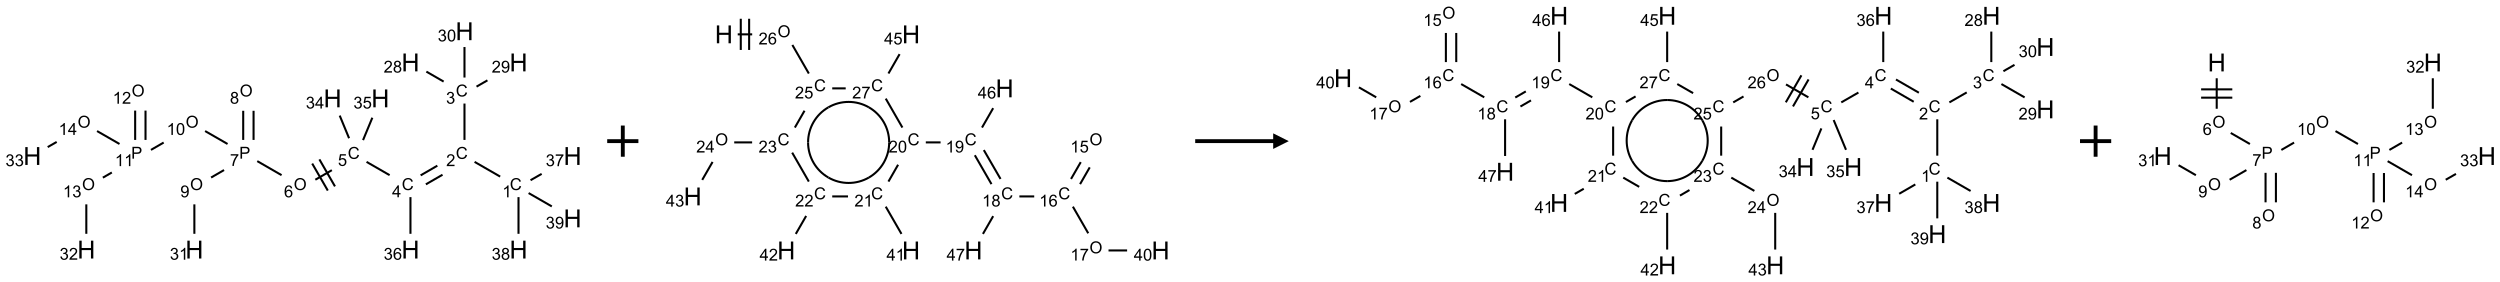 <?xml version="1.0" encoding="UTF-8"?>
<svg xmlns="http://www.w3.org/2000/svg" xmlns:xlink="http://www.w3.org/1999/xlink" width="1603" height="181" viewBox="0 0 1603 181">
<defs>
<g>
<g id="glyph-0-0">
<path d="M 1.332 0 L 1.332 -6.668 L 6.668 -6.668 L 6.668 0 Z M 1.5 -0.168 L 6.5 -0.168 L 6.5 -6.5 L 1.5 -6.5 Z M 1.5 -0.168 "/>
</g>
<g id="glyph-0-1">
<path d="M 6.27 -2.676 L 7.281 -2.422 C 7.07 -1.594 6.688 -0.961 6.137 -0.523 C 5.586 -0.086 4.914 0.129 4.121 0.129 C 3.297 0.129 2.629 -0.039 2.113 -0.371 C 1.598 -0.707 1.203 -1.191 0.934 -1.828 C 0.664 -2.465 0.531 -3.145 0.531 -3.875 C 0.531 -4.672 0.684 -5.363 0.988 -5.957 C 1.293 -6.547 1.723 -6.996 2.285 -7.305 C 2.844 -7.613 3.461 -7.766 4.137 -7.766 C 4.898 -7.766 5.543 -7.57 6.062 -7.184 C 6.582 -6.793 6.945 -6.246 7.152 -5.543 L 6.156 -5.309 C 5.98 -5.863 5.723 -6.266 5.387 -6.52 C 5.051 -6.773 4.625 -6.902 4.113 -6.902 C 3.527 -6.902 3.039 -6.762 2.645 -6.48 C 2.25 -6.199 1.973 -5.82 1.812 -5.348 C 1.652 -4.871 1.574 -4.383 1.574 -3.879 C 1.574 -3.23 1.668 -2.664 1.855 -2.18 C 2.047 -1.695 2.34 -1.332 2.738 -1.094 C 3.137 -0.855 3.57 -0.734 4.035 -0.734 C 4.602 -0.734 5.082 -0.898 5.473 -1.223 C 5.867 -1.551 6.133 -2.035 6.27 -2.676 Z M 6.27 -2.676 "/>
</g>
<g id="glyph-0-2">
<path d="M 3.973 0 L 3.035 0 L 3.035 -5.973 C 2.809 -5.758 2.516 -5.543 2.148 -5.328 C 1.781 -5.113 1.453 -4.953 1.16 -4.844 L 1.16 -5.75 C 1.684 -5.996 2.145 -6.297 2.535 -6.645 C 2.93 -6.996 3.207 -7.336 3.371 -7.668 L 3.973 -7.668 Z M 3.973 0 "/>
</g>
<g id="glyph-0-3">
<path d="M 5.371 -0.902 L 5.371 0 L 0.324 0 C 0.316 -0.227 0.352 -0.441 0.434 -0.652 C 0.562 -0.996 0.766 -1.332 1.051 -1.668 C 1.332 -2 1.742 -2.387 2.277 -2.824 C 3.105 -3.504 3.668 -4.043 3.957 -4.441 C 4.25 -4.84 4.395 -5.215 4.395 -5.566 C 4.395 -5.938 4.262 -6.254 3.996 -6.508 C 3.73 -6.762 3.387 -6.891 2.957 -6.891 C 2.508 -6.891 2.145 -6.754 1.875 -6.484 C 1.605 -6.215 1.469 -5.84 1.465 -5.359 L 0.5 -5.457 C 0.566 -6.176 0.812 -6.727 1.246 -7.102 C 1.676 -7.477 2.254 -7.668 2.98 -7.668 C 3.711 -7.668 4.293 -7.465 4.719 -7.059 C 5.145 -6.652 5.359 -6.148 5.359 -5.547 C 5.359 -5.242 5.297 -4.941 5.172 -4.645 C 5.047 -4.352 4.84 -4.039 4.551 -3.715 C 4.262 -3.387 3.777 -2.938 3.105 -2.371 C 2.543 -1.898 2.18 -1.578 2.02 -1.41 C 1.859 -1.242 1.73 -1.07 1.625 -0.902 Z M 5.371 -0.902 "/>
</g>
<g id="glyph-0-4">
<path d="M 0.449 -2.016 L 1.387 -2.141 C 1.492 -1.609 1.676 -1.227 1.934 -0.992 C 2.191 -0.758 2.508 -0.641 2.879 -0.641 C 3.32 -0.641 3.695 -0.793 3.996 -1.098 C 4.301 -1.402 4.453 -1.781 4.453 -2.234 C 4.453 -2.664 4.312 -3.02 4.031 -3.301 C 3.75 -3.578 3.391 -3.719 2.957 -3.719 C 2.781 -3.719 2.562 -3.684 2.297 -3.613 L 2.402 -4.438 C 2.465 -4.43 2.516 -4.426 2.551 -4.426 C 2.949 -4.426 3.312 -4.531 3.629 -4.738 C 3.949 -4.949 4.109 -5.27 4.109 -5.703 C 4.109 -6.047 3.992 -6.332 3.762 -6.559 C 3.527 -6.785 3.227 -6.895 2.859 -6.895 C 2.496 -6.895 2.191 -6.781 1.949 -6.551 C 1.707 -6.324 1.547 -5.98 1.48 -5.52 L 0.543 -5.688 C 0.656 -6.316 0.918 -6.805 1.324 -7.148 C 1.73 -7.492 2.234 -7.668 2.84 -7.668 C 3.254 -7.668 3.641 -7.578 3.988 -7.398 C 4.34 -7.219 4.609 -6.977 4.793 -6.668 C 4.98 -6.359 5.074 -6.031 5.074 -5.684 C 5.074 -5.352 4.984 -5.051 4.809 -4.781 C 4.629 -4.512 4.367 -4.297 4.02 -4.137 C 4.473 -4.031 4.824 -3.816 5.074 -3.488 C 5.324 -3.16 5.449 -2.75 5.449 -2.254 C 5.449 -1.59 5.203 -1.023 4.719 -0.559 C 4.234 -0.098 3.617 0.137 2.875 0.137 C 2.203 0.137 1.648 -0.062 1.207 -0.465 C 0.762 -0.863 0.512 -1.379 0.449 -2.016 Z M 0.449 -2.016 "/>
</g>
<g id="glyph-0-5">
<path d="M 1.887 -4.141 C 1.496 -4.281 1.207 -4.484 1.02 -4.75 C 0.832 -5.016 0.738 -5.328 0.738 -5.699 C 0.738 -6.254 0.938 -6.719 1.34 -7.098 C 1.738 -7.477 2.27 -7.668 2.934 -7.668 C 3.598 -7.668 4.137 -7.473 4.543 -7.086 C 4.949 -6.699 5.152 -6.227 5.152 -5.672 C 5.152 -5.316 5.059 -5.008 4.871 -4.746 C 4.688 -4.484 4.406 -4.281 4.027 -4.141 C 4.496 -3.988 4.852 -3.742 5.098 -3.402 C 5.34 -3.062 5.465 -2.656 5.465 -2.184 C 5.465 -1.531 5.234 -0.98 4.77 -0.535 C 4.309 -0.09 3.703 0.129 2.949 0.129 C 2.195 0.129 1.586 -0.094 1.125 -0.539 C 0.664 -0.984 0.434 -1.543 0.434 -2.207 C 0.434 -2.703 0.559 -3.121 0.809 -3.457 C 1.062 -3.793 1.422 -4.02 1.887 -4.141 Z M 1.699 -5.73 C 1.699 -5.367 1.812 -5.074 2.047 -4.844 C 2.281 -4.613 2.582 -4.5 2.953 -4.5 C 3.312 -4.5 3.609 -4.613 3.84 -4.84 C 4.07 -5.066 4.188 -5.348 4.188 -5.676 C 4.188 -6.02 4.07 -6.309 3.832 -6.543 C 3.594 -6.777 3.297 -6.895 2.941 -6.895 C 2.586 -6.895 2.289 -6.781 2.051 -6.551 C 1.816 -6.324 1.699 -6.047 1.699 -5.73 Z M 1.395 -2.203 C 1.395 -1.938 1.461 -1.676 1.586 -1.426 C 1.711 -1.176 1.902 -0.984 2.152 -0.848 C 2.402 -0.711 2.672 -0.641 2.957 -0.641 C 3.406 -0.641 3.777 -0.785 4.066 -1.074 C 4.359 -1.363 4.504 -1.727 4.504 -2.172 C 4.504 -2.625 4.355 -2.996 4.055 -3.293 C 3.754 -3.586 3.379 -3.734 2.926 -3.734 C 2.484 -3.734 2.121 -3.59 1.832 -3.297 C 1.543 -3.004 1.395 -2.641 1.395 -2.203 Z M 1.395 -2.203 "/>
</g>
<g id="glyph-0-6">
<path d="M 0.582 -1.766 L 1.484 -1.848 C 1.562 -1.426 1.707 -1.117 1.922 -0.926 C 2.137 -0.734 2.414 -0.641 2.75 -0.641 C 3.039 -0.641 3.289 -0.707 3.508 -0.84 C 3.727 -0.973 3.902 -1.148 4.043 -1.367 C 4.18 -1.586 4.297 -1.887 4.391 -2.262 C 4.484 -2.637 4.531 -3.016 4.531 -3.406 C 4.531 -3.449 4.531 -3.512 4.527 -3.594 C 4.34 -3.297 4.082 -3.055 3.758 -2.867 C 3.434 -2.68 3.082 -2.59 2.703 -2.59 C 2.07 -2.59 1.535 -2.816 1.098 -3.277 C 0.66 -3.734 0.441 -4.34 0.441 -5.09 C 0.441 -5.863 0.672 -6.484 1.129 -6.957 C 1.586 -7.43 2.156 -7.668 2.844 -7.668 C 3.34 -7.668 3.793 -7.531 4.207 -7.266 C 4.617 -7 4.93 -6.617 5.145 -6.121 C 5.355 -5.629 5.465 -4.91 5.465 -3.973 C 5.465 -2.996 5.359 -2.223 5.145 -1.645 C 4.934 -1.066 4.617 -0.625 4.199 -0.324 C 3.781 -0.02 3.293 0.129 2.73 0.129 C 2.133 0.129 1.645 -0.035 1.266 -0.367 C 0.887 -0.699 0.66 -1.164 0.582 -1.766 Z M 4.422 -5.137 C 4.422 -5.676 4.277 -6.102 3.992 -6.418 C 3.707 -6.734 3.359 -6.891 2.957 -6.891 C 2.543 -6.891 2.18 -6.719 1.871 -6.379 C 1.562 -6.039 1.406 -5.598 1.406 -5.059 C 1.406 -4.57 1.555 -4.176 1.848 -3.871 C 2.141 -3.566 2.5 -3.418 2.934 -3.418 C 3.367 -3.418 3.723 -3.57 4.004 -3.871 C 4.281 -4.176 4.422 -4.598 4.422 -5.137 Z M 4.422 -5.137 "/>
</g>
<g id="glyph-0-7">
<path d="M 0.441 -3.766 C 0.441 -4.668 0.535 -5.395 0.723 -5.945 C 0.906 -6.496 1.184 -6.922 1.551 -7.219 C 1.918 -7.516 2.375 -7.668 2.934 -7.668 C 3.344 -7.668 3.703 -7.586 4.012 -7.418 C 4.32 -7.254 4.574 -7.016 4.777 -6.707 C 4.977 -6.395 5.137 -6.016 5.25 -5.57 C 5.363 -5.125 5.422 -4.523 5.422 -3.766 C 5.422 -2.871 5.328 -2.148 5.145 -1.598 C 4.961 -1.047 4.688 -0.621 4.32 -0.32 C 3.953 -0.02 3.492 0.129 2.934 0.129 C 2.195 0.129 1.617 -0.133 1.199 -0.66 C 0.695 -1.297 0.441 -2.332 0.441 -3.766 Z M 1.406 -3.766 C 1.406 -2.512 1.555 -1.68 1.848 -1.262 C 2.141 -0.848 2.5 -0.641 2.934 -0.641 C 3.363 -0.641 3.727 -0.848 4.02 -1.266 C 4.312 -1.684 4.457 -2.516 4.457 -3.766 C 4.457 -5.023 4.312 -5.859 4.02 -6.27 C 3.727 -6.684 3.359 -6.891 2.922 -6.891 C 2.492 -6.891 2.148 -6.707 1.891 -6.344 C 1.566 -5.879 1.406 -5.02 1.406 -3.766 Z M 1.406 -3.766 "/>
</g>
<g id="glyph-0-8">
<path d="M 3.449 0 L 3.449 -1.828 L 0.137 -1.828 L 0.137 -2.688 L 3.621 -7.637 L 4.387 -7.637 L 4.387 -2.688 L 5.418 -2.688 L 5.418 -1.828 L 4.387 -1.828 L 4.387 0 Z M 3.449 -2.688 L 3.449 -6.129 L 1.059 -2.688 Z M 3.449 -2.688 "/>
</g>
<g id="glyph-0-9">
<path d="M 0.441 -2 L 1.426 -2.082 C 1.5 -1.605 1.668 -1.242 1.934 -1.004 C 2.199 -0.762 2.52 -0.641 2.895 -0.641 C 3.348 -0.641 3.73 -0.812 4.043 -1.152 C 4.355 -1.492 4.512 -1.941 4.512 -2.504 C 4.512 -3.039 4.359 -3.461 4.059 -3.77 C 3.758 -4.078 3.367 -4.234 2.879 -4.234 C 2.578 -4.234 2.305 -4.164 2.062 -4.027 C 1.82 -3.891 1.629 -3.715 1.488 -3.496 L 0.609 -3.609 L 1.348 -7.531 L 5.145 -7.531 L 5.145 -6.637 L 2.098 -6.637 L 1.688 -4.582 C 2.145 -4.902 2.625 -5.062 3.129 -5.062 C 3.797 -5.062 4.359 -4.832 4.816 -4.371 C 5.277 -3.91 5.504 -3.312 5.504 -2.59 C 5.504 -1.898 5.305 -1.301 4.902 -0.797 C 4.41 -0.18 3.742 0.129 2.895 0.129 C 2.199 0.129 1.633 -0.062 1.195 -0.453 C 0.758 -0.844 0.504 -1.359 0.441 -2 Z M 0.441 -2 "/>
</g>
<g id="glyph-0-10">
<path d="M 0.516 -3.719 C 0.516 -4.984 0.855 -5.977 1.535 -6.695 C 2.215 -7.414 3.094 -7.77 4.172 -7.77 C 4.875 -7.77 5.512 -7.602 6.078 -7.266 C 6.645 -6.93 7.074 -6.461 7.371 -5.855 C 7.668 -5.254 7.816 -4.57 7.816 -3.809 C 7.816 -3.035 7.66 -2.34 7.348 -1.73 C 7.035 -1.117 6.594 -0.656 6.02 -0.34 C 5.449 -0.027 4.828 0.129 4.168 0.129 C 3.449 0.129 2.805 -0.043 2.238 -0.391 C 1.672 -0.738 1.246 -1.211 0.953 -1.812 C 0.66 -2.414 0.516 -3.047 0.516 -3.719 Z M 1.559 -3.703 C 1.559 -2.781 1.805 -2.059 2.301 -1.527 C 2.793 -1 3.414 -0.734 4.16 -0.734 C 4.922 -0.734 5.547 -1 6.039 -1.535 C 6.531 -2.07 6.777 -2.828 6.777 -3.812 C 6.777 -4.434 6.672 -4.977 6.461 -5.441 C 6.25 -5.902 5.945 -6.262 5.539 -6.52 C 5.133 -6.773 4.68 -6.902 4.176 -6.902 C 3.461 -6.902 2.848 -6.656 2.332 -6.164 C 1.816 -5.672 1.559 -4.852 1.559 -3.703 Z M 1.559 -3.703 "/>
</g>
<g id="glyph-0-11">
<path d="M 5.309 -5.766 L 4.375 -5.691 C 4.293 -6.059 4.172 -6.328 4.02 -6.496 C 3.766 -6.762 3.453 -6.895 3.082 -6.895 C 2.785 -6.895 2.523 -6.812 2.297 -6.645 C 2 -6.43 1.77 -6.117 1.598 -5.703 C 1.43 -5.289 1.34 -4.703 1.332 -3.938 C 1.559 -4.281 1.836 -4.535 2.16 -4.703 C 2.488 -4.871 2.828 -4.953 3.188 -4.953 C 3.812 -4.953 4.344 -4.723 4.785 -4.262 C 5.223 -3.801 5.441 -3.207 5.441 -2.48 C 5.441 -2 5.34 -1.555 5.133 -1.145 C 4.926 -0.73 4.641 -0.418 4.281 -0.199 C 3.922 0.02 3.512 0.129 3.051 0.129 C 2.27 0.129 1.633 -0.156 1.141 -0.73 C 0.648 -1.305 0.402 -2.254 0.402 -3.574 C 0.402 -5.051 0.672 -6.121 1.219 -6.793 C 1.695 -7.375 2.336 -7.668 3.141 -7.668 C 3.742 -7.668 4.234 -7.5 4.617 -7.16 C 5 -6.824 5.23 -6.359 5.309 -5.766 Z M 1.48 -2.473 C 1.48 -2.152 1.547 -1.844 1.684 -1.547 C 1.82 -1.25 2.016 -1.027 2.262 -0.871 C 2.508 -0.719 2.766 -0.641 3.035 -0.641 C 3.434 -0.641 3.773 -0.801 4.059 -1.121 C 4.344 -1.441 4.484 -1.875 4.484 -2.422 C 4.484 -2.949 4.344 -3.367 4.062 -3.668 C 3.781 -3.973 3.426 -4.125 3 -4.125 C 2.578 -4.125 2.219 -3.973 1.922 -3.668 C 1.625 -3.363 1.48 -2.969 1.48 -2.473 Z M 1.48 -2.473 "/>
</g>
<g id="glyph-0-12">
<path d="M 0.824 0 L 0.824 -7.637 L 3.703 -7.637 C 4.211 -7.637 4.598 -7.609 4.863 -7.562 C 5.238 -7.5 5.555 -7.383 5.809 -7.207 C 6.062 -7.031 6.266 -6.785 6.418 -6.469 C 6.574 -6.152 6.652 -5.805 6.652 -5.426 C 6.652 -4.777 6.445 -4.227 6.031 -3.777 C 5.617 -3.328 4.871 -3.105 3.793 -3.105 L 1.832 -3.105 L 1.832 0 Z M 1.832 -4.004 L 3.809 -4.004 C 4.461 -4.004 4.922 -4.125 5.199 -4.371 C 5.473 -4.613 5.609 -4.953 5.609 -5.395 C 5.609 -5.715 5.527 -5.988 5.367 -6.215 C 5.207 -6.441 4.992 -6.594 4.73 -6.668 C 4.559 -6.711 4.246 -6.734 3.785 -6.734 L 1.832 -6.734 Z M 1.832 -4.004 "/>
</g>
<g id="glyph-0-13">
<path d="M 0.504 -6.637 L 0.504 -7.535 L 5.449 -7.535 L 5.449 -6.809 C 4.961 -6.289 4.48 -5.602 4.004 -4.746 C 3.527 -3.887 3.156 -3.004 2.895 -2.098 C 2.707 -1.461 2.59 -0.762 2.535 0 L 1.574 0 C 1.582 -0.602 1.703 -1.328 1.926 -2.176 C 2.152 -3.027 2.477 -3.848 2.898 -4.637 C 3.32 -5.426 3.77 -6.094 4.246 -6.637 Z M 0.504 -6.637 "/>
</g>
<g id="glyph-1-0">
<path d="M 2 0 L 2 -10 L 10 -10 L 10 0 Z M 2.25 -0.25 L 9.75 -0.25 L 9.75 -9.75 L 2.25 -9.75 Z M 2.25 -0.25 "/>
</g>
<g id="glyph-1-1">
<path d="M 1.281 0 L 1.281 -11.453 L 2.797 -11.453 L 2.797 -6.75 L 8.75 -6.75 L 8.75 -11.453 L 10.266 -11.453 L 10.266 0 L 8.75 0 L 8.75 -5.398 L 2.797 -5.398 L 2.797 0 Z M 1.281 0 "/>
</g>
</g>
</defs>
<path fill="none" stroke-width="0.033" stroke-linecap="butt" stroke-linejoin="miter" stroke="rgb(0%, 0%, 0%)" stroke-opacity="1" stroke-miterlimit="10" d="M 7.5 2.33 L 7.09 2.094 " transform="matrix(40, 0, 0, 40, 20.705, 20.035)"/>
<path fill="none" stroke-width="0.033" stroke-linecap="butt" stroke-linejoin="miter" stroke="rgb(0%, 0%, 0%)" stroke-opacity="1" stroke-miterlimit="10" d="M 6.928 1.742 L 6.928 1.159 " transform="matrix(40, 0, 0, 40, 20.705, 20.035)"/>
<path fill="none" stroke-width="0.033" stroke-linecap="butt" stroke-linejoin="miter" stroke="rgb(0%, 0%, 0%)" stroke-opacity="1" stroke-miterlimit="10" d="M 6.594 0.807 L 6.317 0.647 " transform="matrix(40, 0, 0, 40, 20.705, 20.035)"/>
<path fill="none" stroke-width="0.033" stroke-linecap="butt" stroke-linejoin="miter" stroke="rgb(0%, 0%, 0%)" stroke-opacity="1" stroke-miterlimit="10" d="M 7.121 0.888 L 7.296 0.787 " transform="matrix(40, 0, 0, 40, 20.705, 20.035)"/>
<path fill="none" stroke-width="0.033" stroke-linecap="butt" stroke-linejoin="miter" stroke="rgb(0%, 0%, 0%)" stroke-opacity="1" stroke-miterlimit="10" d="M 6.928 0.742 L 6.928 0.253 " transform="matrix(40, 0, 0, 40, 20.705, 20.035)"/>
<path fill="none" stroke-width="0.033" stroke-linecap="butt" stroke-linejoin="miter" stroke="rgb(0%, 0%, 0%)" stroke-opacity="1" stroke-miterlimit="10" d="M 6.493 2.155 L 6.225 2.31 " transform="matrix(40, 0, 0, 40, 20.705, 20.035)"/>
<path fill="none" stroke-width="0.033" stroke-linecap="butt" stroke-linejoin="miter" stroke="rgb(0%, 0%, 0%)" stroke-opacity="1" stroke-miterlimit="10" d="M 6.576 2.3 L 6.309 2.454 " transform="matrix(40, 0, 0, 40, 20.705, 20.035)"/>
<path fill="none" stroke-width="0.033" stroke-linecap="butt" stroke-linejoin="miter" stroke="rgb(0%, 0%, 0%)" stroke-opacity="1" stroke-miterlimit="10" d="M 5.728 2.307 L 5.358 2.094 " transform="matrix(40, 0, 0, 40, 20.705, 20.035)"/>
<path fill="none" stroke-width="0.033" stroke-linecap="butt" stroke-linejoin="miter" stroke="rgb(0%, 0%, 0%)" stroke-opacity="1" stroke-miterlimit="10" d="M 4.802 2.227 L 4.537 2.38 " transform="matrix(40, 0, 0, 40, 20.705, 20.035)"/>
<path fill="none" stroke-width="0.033" stroke-linecap="butt" stroke-linejoin="miter" stroke="rgb(0%, 0%, 0%)" stroke-opacity="1" stroke-miterlimit="10" d="M 4.487 2.121 L 4.737 2.554 " transform="matrix(40, 0, 0, 40, 20.705, 20.035)"/>
<path fill="none" stroke-width="0.033" stroke-linecap="butt" stroke-linejoin="miter" stroke="rgb(0%, 0%, 0%)" stroke-opacity="1" stroke-miterlimit="10" d="M 4.602 2.054 L 4.852 2.487 " transform="matrix(40, 0, 0, 40, 20.705, 20.035)"/>
<path fill="none" stroke-width="0.033" stroke-linecap="butt" stroke-linejoin="miter" stroke="rgb(0%, 0%, 0%)" stroke-opacity="1" stroke-miterlimit="10" d="M 3.996 2.307 L 3.606 2.082 " transform="matrix(40, 0, 0, 40, 20.705, 20.035)"/>
<path fill="none" stroke-width="0.033" stroke-linecap="butt" stroke-linejoin="miter" stroke="rgb(0%, 0%, 0%)" stroke-opacity="1" stroke-miterlimit="10" d="M 3.547 1.742 L 3.547 1.275 " transform="matrix(40, 0, 0, 40, 20.705, 20.035)"/>
<path fill="none" stroke-width="0.033" stroke-linecap="butt" stroke-linejoin="miter" stroke="rgb(0%, 0%, 0%)" stroke-opacity="1" stroke-miterlimit="10" d="M 3.381 1.742 L 3.381 1.275 " transform="matrix(40, 0, 0, 40, 20.705, 20.035)"/>
<path fill="none" stroke-width="0.033" stroke-linecap="butt" stroke-linejoin="miter" stroke="rgb(0%, 0%, 0%)" stroke-opacity="1" stroke-miterlimit="10" d="M 3.074 2.225 L 2.866 2.345 " transform="matrix(40, 0, 0, 40, 20.705, 20.035)"/>
<path fill="none" stroke-width="0.033" stroke-linecap="butt" stroke-linejoin="miter" stroke="rgb(0%, 0%, 0%)" stroke-opacity="1" stroke-miterlimit="10" d="M 2.598 2.775 L 2.598 3.247 " transform="matrix(40, 0, 0, 40, 20.705, 20.035)"/>
<path fill="none" stroke-width="0.033" stroke-linecap="butt" stroke-linejoin="miter" stroke="rgb(0%, 0%, 0%)" stroke-opacity="1" stroke-miterlimit="10" d="M 3.13 1.807 L 2.77 1.6 " transform="matrix(40, 0, 0, 40, 20.705, 20.035)"/>
<path fill="none" stroke-width="0.033" stroke-linecap="butt" stroke-linejoin="miter" stroke="rgb(0%, 0%, 0%)" stroke-opacity="1" stroke-miterlimit="10" d="M 2.106 1.784 L 1.902 1.902 " transform="matrix(40, 0, 0, 40, 20.705, 20.035)"/>
<path fill="none" stroke-width="0.033" stroke-linecap="butt" stroke-linejoin="miter" stroke="rgb(0%, 0%, 0%)" stroke-opacity="1" stroke-miterlimit="10" d="M 1.815 1.742 L 1.815 1.272 " transform="matrix(40, 0, 0, 40, 20.705, 20.035)"/>
<path fill="none" stroke-width="0.033" stroke-linecap="butt" stroke-linejoin="miter" stroke="rgb(0%, 0%, 0%)" stroke-opacity="1" stroke-miterlimit="10" d="M 1.649 1.742 L 1.649 1.272 " transform="matrix(40, 0, 0, 40, 20.705, 20.035)"/>
<path fill="none" stroke-width="0.033" stroke-linecap="butt" stroke-linejoin="miter" stroke="rgb(0%, 0%, 0%)" stroke-opacity="1" stroke-miterlimit="10" d="M 1.275 2.264 L 1.131 2.347 " transform="matrix(40, 0, 0, 40, 20.705, 20.035)"/>
<path fill="none" stroke-width="0.033" stroke-linecap="butt" stroke-linejoin="miter" stroke="rgb(0%, 0%, 0%)" stroke-opacity="1" stroke-miterlimit="10" d="M 0.866 2.775 L 0.866 3.247 " transform="matrix(40, 0, 0, 40, 20.705, 20.035)"/>
<path fill="none" stroke-width="0.033" stroke-linecap="butt" stroke-linejoin="miter" stroke="rgb(0%, 0%, 0%)" stroke-opacity="1" stroke-miterlimit="10" d="M 1.398 1.807 L 1.038 1.6 " transform="matrix(40, 0, 0, 40, 20.705, 20.035)"/>
<path fill="none" stroke-width="0.033" stroke-linecap="butt" stroke-linejoin="miter" stroke="rgb(0%, 0%, 0%)" stroke-opacity="1" stroke-miterlimit="10" d="M 0.391 1.774 L 0.247 1.857 " transform="matrix(40, 0, 0, 40, 20.705, 20.035)"/>
<path fill="none" stroke-width="0.033" stroke-linecap="butt" stroke-linejoin="miter" stroke="rgb(0%, 0%, 0%)" stroke-opacity="1" stroke-miterlimit="10" d="M 5.078 1.715 L 4.928 1.352 " transform="matrix(40, 0, 0, 40, 20.705, 20.035)"/>
<path fill="none" stroke-width="0.033" stroke-linecap="butt" stroke-linejoin="miter" stroke="rgb(0%, 0%, 0%)" stroke-opacity="1" stroke-miterlimit="10" d="M 5.302 1.745 L 5.451 1.386 " transform="matrix(40, 0, 0, 40, 20.705, 20.035)"/>
<path fill="none" stroke-width="0.033" stroke-linecap="butt" stroke-linejoin="miter" stroke="rgb(0%, 0%, 0%)" stroke-opacity="1" stroke-miterlimit="10" d="M 6.062 2.659 L 6.062 3.247 " transform="matrix(40, 0, 0, 40, 20.705, 20.035)"/>
<path fill="none" stroke-width="0.033" stroke-linecap="butt" stroke-linejoin="miter" stroke="rgb(0%, 0%, 0%)" stroke-opacity="1" stroke-miterlimit="10" d="M 7.987 2.388 L 8.165 2.286 " transform="matrix(40, 0, 0, 40, 20.705, 20.035)"/>
<path fill="none" stroke-width="0.033" stroke-linecap="butt" stroke-linejoin="miter" stroke="rgb(0%, 0%, 0%)" stroke-opacity="1" stroke-miterlimit="10" d="M 7.794 2.659 L 7.794 3.247 " transform="matrix(40, 0, 0, 40, 20.705, 20.035)"/>
<path fill="none" stroke-width="0.033" stroke-linecap="butt" stroke-linejoin="miter" stroke="rgb(0%, 0%, 0%)" stroke-opacity="1" stroke-miterlimit="10" d="M 7.956 2.594 L 8.328 2.808 " transform="matrix(40, 0, 0, 40, 20.705, 20.035)"/>
<g fill="rgb(0%, 0%, 0%)" fill-opacity="1">
<use xlink:href="#glyph-0-1" x="326.883" y="121.879"/>
</g>
<g fill="rgb(0%, 0%, 0%)" fill-opacity="1">
<use xlink:href="#glyph-0-2" x="322.102" y="126.516"/>
</g>
<g fill="rgb(0%, 0%, 0%)" fill-opacity="1">
<use xlink:href="#glyph-0-1" x="292.242" y="101.879"/>
</g>
<g fill="rgb(0%, 0%, 0%)" fill-opacity="1">
<use xlink:href="#glyph-0-3" x="286.07" y="106.516"/>
</g>
<g fill="rgb(0%, 0%, 0%)" fill-opacity="1">
<use xlink:href="#glyph-0-1" x="292.242" y="61.879"/>
</g>
<g fill="rgb(0%, 0%, 0%)" fill-opacity="1">
<use xlink:href="#glyph-0-4" x="285.988" y="66.516"/>
</g>
<g fill="rgb(0%, 0%, 0%)" fill-opacity="1">
<use xlink:href="#glyph-1-1" x="257.418" y="45.762"/>
</g>
<g fill="rgb(0%, 0%, 0%)" fill-opacity="1">
<use xlink:href="#glyph-0-3" x="245.973" y="46.555"/>
<use xlink:href="#glyph-0-5" x="251.905" y="46.555"/>
</g>
<g fill="rgb(0%, 0%, 0%)" fill-opacity="1">
<use xlink:href="#glyph-1-1" x="326.703" y="45.762"/>
</g>
<g fill="rgb(0%, 0%, 0%)" fill-opacity="1">
<use xlink:href="#glyph-0-3" x="315.254" y="46.555"/>
<use xlink:href="#glyph-0-6" x="321.186" y="46.555"/>
</g>
<g fill="rgb(0%, 0%, 0%)" fill-opacity="1">
<use xlink:href="#glyph-1-1" x="292.062" y="25.762"/>
</g>
<g fill="rgb(0%, 0%, 0%)" fill-opacity="1">
<use xlink:href="#glyph-0-4" x="280.652" y="26.555"/>
<use xlink:href="#glyph-0-7" x="286.585" y="26.555"/>
</g>
<g fill="rgb(0%, 0%, 0%)" fill-opacity="1">
<use xlink:href="#glyph-0-1" x="257.598" y="121.879"/>
</g>
<g fill="rgb(0%, 0%, 0%)" fill-opacity="1">
<use xlink:href="#glyph-0-8" x="251.379" y="126.484"/>
</g>
<g fill="rgb(0%, 0%, 0%)" fill-opacity="1">
<use xlink:href="#glyph-0-1" x="222.957" y="101.879"/>
</g>
<g fill="rgb(0%, 0%, 0%)" fill-opacity="1">
<use xlink:href="#glyph-0-9" x="216.648" y="106.383"/>
</g>
<g fill="rgb(0%, 0%, 0%)" fill-opacity="1">
<use xlink:href="#glyph-0-10" x="188.332" y="121.883"/>
</g>
<g fill="rgb(0%, 0%, 0%)" fill-opacity="1">
<use xlink:href="#glyph-0-11" x="182.07" y="126.516"/>
</g>
<g fill="rgb(0%, 0%, 0%)" fill-opacity="1">
<use xlink:href="#glyph-0-12" x="153.383" y="101.746"/>
</g>
<g fill="rgb(0%, 0%, 0%)" fill-opacity="1">
<use xlink:href="#glyph-0-13" x="147.422" y="106.387"/>
</g>
<g fill="rgb(0%, 0%, 0%)" fill-opacity="1">
<use xlink:href="#glyph-0-10" x="153.691" y="61.883"/>
</g>
<g fill="rgb(0%, 0%, 0%)" fill-opacity="1">
<use xlink:href="#glyph-0-5" x="147.41" y="66.516"/>
</g>
<g fill="rgb(0%, 0%, 0%)" fill-opacity="1">
<use xlink:href="#glyph-0-10" x="121.875" y="121.883"/>
</g>
<g fill="rgb(0%, 0%, 0%)" fill-opacity="1">
<use xlink:href="#glyph-0-6" x="115.59" y="126.516"/>
</g>
<g fill="rgb(0%, 0%, 0%)" fill-opacity="1">
<use xlink:href="#glyph-1-1" x="118.855" y="165.762"/>
</g>
<g fill="rgb(0%, 0%, 0%)" fill-opacity="1">
<use xlink:href="#glyph-0-4" x="108.895" y="166.555"/>
<use xlink:href="#glyph-0-2" x="114.827" y="166.555"/>
</g>
<g fill="rgb(0%, 0%, 0%)" fill-opacity="1">
<use xlink:href="#glyph-0-10" x="119.051" y="81.883"/>
</g>
<g fill="rgb(0%, 0%, 0%)" fill-opacity="1">
<use xlink:href="#glyph-0-2" x="106.875" y="86.516"/>
<use xlink:href="#glyph-0-7" x="112.807" y="86.516"/>
</g>
<g fill="rgb(0%, 0%, 0%)" fill-opacity="1">
<use xlink:href="#glyph-0-12" x="84.102" y="101.746"/>
</g>
<g fill="rgb(0%, 0%, 0%)" fill-opacity="1">
<use xlink:href="#glyph-0-2" x="73.684" y="106.516"/>
<use xlink:href="#glyph-0-2" x="79.616" y="106.516"/>
</g>
<g fill="rgb(0%, 0%, 0%)" fill-opacity="1">
<use xlink:href="#glyph-0-10" x="84.41" y="61.883"/>
</g>
<g fill="rgb(0%, 0%, 0%)" fill-opacity="1">
<use xlink:href="#glyph-0-2" x="72.289" y="66.516"/>
<use xlink:href="#glyph-0-3" x="78.221" y="66.516"/>
</g>
<g fill="rgb(0%, 0%, 0%)" fill-opacity="1">
<use xlink:href="#glyph-0-10" x="52.594" y="121.883"/>
</g>
<g fill="rgb(0%, 0%, 0%)" fill-opacity="1">
<use xlink:href="#glyph-0-2" x="40.391" y="126.516"/>
<use xlink:href="#glyph-0-4" x="46.323" y="126.516"/>
</g>
<g fill="rgb(0%, 0%, 0%)" fill-opacity="1">
<use xlink:href="#glyph-1-1" x="49.574" y="165.762"/>
</g>
<g fill="rgb(0%, 0%, 0%)" fill-opacity="1">
<use xlink:href="#glyph-0-4" x="38.219" y="166.555"/>
<use xlink:href="#glyph-0-3" x="44.151" y="166.555"/>
</g>
<g fill="rgb(0%, 0%, 0%)" fill-opacity="1">
<use xlink:href="#glyph-0-10" x="49.77" y="81.883"/>
</g>
<g fill="rgb(0%, 0%, 0%)" fill-opacity="1">
<use xlink:href="#glyph-0-2" x="37.602" y="86.516"/>
<use xlink:href="#glyph-0-8" x="43.534" y="86.516"/>
</g>
<g fill="rgb(0%, 0%, 0%)" fill-opacity="1">
<use xlink:href="#glyph-1-1" x="14.934" y="105.762"/>
</g>
<g fill="rgb(0%, 0%, 0%)" fill-opacity="1">
<use xlink:href="#glyph-0-4" x="3.5" y="106.555"/>
<use xlink:href="#glyph-0-4" x="9.432" y="106.555"/>
</g>
<g fill="rgb(0%, 0%, 0%)" fill-opacity="1">
<use xlink:href="#glyph-1-1" x="207.473" y="68.809"/>
</g>
<g fill="rgb(0%, 0%, 0%)" fill-opacity="1">
<use xlink:href="#glyph-0-4" x="196.07" y="69.602"/>
<use xlink:href="#glyph-0-8" x="202.003" y="69.602"/>
</g>
<g fill="rgb(0%, 0%, 0%)" fill-opacity="1">
<use xlink:href="#glyph-1-1" x="238.086" y="68.809"/>
</g>
<g fill="rgb(0%, 0%, 0%)" fill-opacity="1">
<use xlink:href="#glyph-0-4" x="226.594" y="69.602"/>
<use xlink:href="#glyph-0-9" x="232.526" y="69.602"/>
</g>
<g fill="rgb(0%, 0%, 0%)" fill-opacity="1">
<use xlink:href="#glyph-1-1" x="257.418" y="165.762"/>
</g>
<g fill="rgb(0%, 0%, 0%)" fill-opacity="1">
<use xlink:href="#glyph-0-4" x="245.992" y="166.555"/>
<use xlink:href="#glyph-0-11" x="251.924" y="166.555"/>
</g>
<g fill="rgb(0%, 0%, 0%)" fill-opacity="1">
<use xlink:href="#glyph-1-1" x="361.344" y="105.762"/>
</g>
<g fill="rgb(0%, 0%, 0%)" fill-opacity="1">
<use xlink:href="#glyph-0-4" x="349.91" y="106.555"/>
<use xlink:href="#glyph-0-13" x="355.842" y="106.555"/>
</g>
<g fill="rgb(0%, 0%, 0%)" fill-opacity="1">
<use xlink:href="#glyph-1-1" x="326.703" y="165.762"/>
</g>
<g fill="rgb(0%, 0%, 0%)" fill-opacity="1">
<use xlink:href="#glyph-0-4" x="315.254" y="166.555"/>
<use xlink:href="#glyph-0-5" x="321.186" y="166.555"/>
</g>
<g fill="rgb(0%, 0%, 0%)" fill-opacity="1">
<use xlink:href="#glyph-1-1" x="361.344" y="145.762"/>
</g>
<g fill="rgb(0%, 0%, 0%)" fill-opacity="1">
<use xlink:href="#glyph-0-4" x="349.895" y="146.555"/>
<use xlink:href="#glyph-0-6" x="355.827" y="146.555"/>
</g>
<path fill="none" stroke-width="0.062" stroke-linecap="butt" stroke-linejoin="miter" stroke="rgb(0%, 0%, 0%)" stroke-opacity="1" stroke-miterlimit="10" d="M 0 0 L 0.5 0 M 0.25 -0.25 L 0.25 0.25 " transform="matrix(40, 0, 0, 40, 389.338, 90.5)"/>
<path fill="none" stroke-width="0.033" stroke-linecap="butt" stroke-linejoin="miter" stroke="rgb(0%, 0%, 0%)" stroke-opacity="1" stroke-miterlimit="10" d="M 0.722 0 L 0.954 0 " transform="matrix(40, 0, 0, 40, 444.143, 22.027)"/>
<path fill="none" stroke-width="0.033" stroke-linecap="butt" stroke-linejoin="miter" stroke="rgb(0%, 0%, 0%)" stroke-opacity="1" stroke-miterlimit="10" d="M 0.905 0.25 L 0.905 -0.25 " transform="matrix(40, 0, 0, 40, 444.143, 22.027)"/>
<path fill="none" stroke-width="0.033" stroke-linecap="butt" stroke-linejoin="miter" stroke="rgb(0%, 0%, 0%)" stroke-opacity="1" stroke-miterlimit="10" d="M 0.771 0.25 L 0.771 -0.25 " transform="matrix(40, 0, 0, 40, 444.143, 22.027)"/>
<path fill="none" stroke-width="0.033" stroke-linecap="butt" stroke-linejoin="miter" stroke="rgb(0%, 0%, 0%)" stroke-opacity="1" stroke-miterlimit="10" d="M 1.598 0.17 L 1.862 0.628 " transform="matrix(40, 0, 0, 40, 444.143, 22.027)"/>
<path fill="none" stroke-width="0.033" stroke-linecap="butt" stroke-linejoin="miter" stroke="rgb(0%, 0%, 0%)" stroke-opacity="1" stroke-miterlimit="10" d="M 1.793 1.224 L 1.638 1.494 " transform="matrix(40, 0, 0, 40, 444.143, 22.027)"/>
<path fill="none" stroke-width="0.033" stroke-linecap="butt" stroke-linejoin="miter" stroke="rgb(0%, 0%, 0%)" stroke-opacity="1" stroke-miterlimit="10" d="M 0.953 1.732 L 0.666 1.732 " transform="matrix(40, 0, 0, 40, 444.143, 22.027)"/>
<path fill="none" stroke-width="0.033" stroke-linecap="butt" stroke-linejoin="miter" stroke="rgb(0%, 0%, 0%)" stroke-opacity="1" stroke-miterlimit="10" d="M 0.319 2.045 L 0.153 2.333 " transform="matrix(40, 0, 0, 40, 444.143, 22.027)"/>
<path fill="none" stroke-width="0.033" stroke-linecap="butt" stroke-linejoin="miter" stroke="rgb(0%, 0%, 0%)" stroke-opacity="1" stroke-miterlimit="10" d="M 1.595 1.896 L 1.862 2.36 " transform="matrix(40, 0, 0, 40, 444.143, 22.027)"/>
<path fill="none" stroke-width="0.033" stroke-linecap="butt" stroke-linejoin="miter" stroke="rgb(0%, 0%, 0%)" stroke-opacity="1" stroke-miterlimit="10" d="M 1.819 2.911 L 1.653 3.199 " transform="matrix(40, 0, 0, 40, 444.143, 22.027)"/>
<path fill="none" stroke-width="0.033" stroke-linecap="butt" stroke-linejoin="miter" stroke="rgb(0%, 0%, 0%)" stroke-opacity="1" stroke-miterlimit="10" d="M 2.237 2.598 L 2.49 2.598 " transform="matrix(40, 0, 0, 40, 444.143, 22.027)"/>
<path fill="none" stroke-width="0.033" stroke-linecap="butt" stroke-linejoin="miter" stroke="rgb(0%, 0%, 0%)" stroke-opacity="1" stroke-miterlimit="10" d="M 3.095 2.762 L 3.347 3.199 " transform="matrix(40, 0, 0, 40, 444.143, 22.027)"/>
<path fill="none" stroke-width="0.033" stroke-linecap="butt" stroke-linejoin="miter" stroke="rgb(0%, 0%, 0%)" stroke-opacity="1" stroke-miterlimit="10" d="M 3.138 2.36 L 3.293 2.09 " transform="matrix(40, 0, 0, 40, 444.143, 22.027)"/>
<path fill="none" stroke-width="0.033" stroke-linecap="butt" stroke-linejoin="miter" stroke="rgb(0%, 0%, 0%)" stroke-opacity="1" stroke-miterlimit="10" d="M 3.737 1.732 L 3.974 1.732 " transform="matrix(40, 0, 0, 40, 444.143, 22.027)"/>
<path fill="none" stroke-width="0.033" stroke-linecap="butt" stroke-linejoin="miter" stroke="rgb(0%, 0%, 0%)" stroke-opacity="1" stroke-miterlimit="10" d="M 4.523 1.938 L 4.79 2.401 " transform="matrix(40, 0, 0, 40, 444.143, 22.027)"/>
<path fill="none" stroke-width="0.033" stroke-linecap="butt" stroke-linejoin="miter" stroke="rgb(0%, 0%, 0%)" stroke-opacity="1" stroke-miterlimit="10" d="M 4.667 1.855 L 4.935 2.318 " transform="matrix(40, 0, 0, 40, 444.143, 22.027)"/>
<path fill="none" stroke-width="0.033" stroke-linecap="butt" stroke-linejoin="miter" stroke="rgb(0%, 0%, 0%)" stroke-opacity="1" stroke-miterlimit="10" d="M 5.237 2.598 L 5.475 2.598 " transform="matrix(40, 0, 0, 40, 444.143, 22.027)"/>
<path fill="none" stroke-width="0.033" stroke-linecap="butt" stroke-linejoin="miter" stroke="rgb(0%, 0%, 0%)" stroke-opacity="1" stroke-miterlimit="10" d="M 6.21 2.401 L 6.365 2.132 " transform="matrix(40, 0, 0, 40, 444.143, 22.027)"/>
<path fill="none" stroke-width="0.033" stroke-linecap="butt" stroke-linejoin="miter" stroke="rgb(0%, 0%, 0%)" stroke-opacity="1" stroke-miterlimit="10" d="M 6.065 2.318 L 6.221 2.048 " transform="matrix(40, 0, 0, 40, 444.143, 22.027)"/>
<path fill="none" stroke-width="0.033" stroke-linecap="butt" stroke-linejoin="miter" stroke="rgb(0%, 0%, 0%)" stroke-opacity="1" stroke-miterlimit="10" d="M 6.095 2.762 L 6.341 3.189 " transform="matrix(40, 0, 0, 40, 444.143, 22.027)"/>
<path fill="none" stroke-width="0.033" stroke-linecap="butt" stroke-linejoin="miter" stroke="rgb(0%, 0%, 0%)" stroke-opacity="1" stroke-miterlimit="10" d="M 6.666 3.464 L 6.964 3.464 " transform="matrix(40, 0, 0, 40, 444.143, 22.027)"/>
<path fill="none" stroke-width="0.033" stroke-linecap="butt" stroke-linejoin="miter" stroke="rgb(0%, 0%, 0%)" stroke-opacity="1" stroke-miterlimit="10" d="M 4.817 2.914 L 4.653 3.199 " transform="matrix(40, 0, 0, 40, 444.143, 22.027)"/>
<path fill="none" stroke-width="0.033" stroke-linecap="butt" stroke-linejoin="miter" stroke="rgb(0%, 0%, 0%)" stroke-opacity="1" stroke-miterlimit="10" d="M 4.638 1.494 L 4.817 1.183 " transform="matrix(40, 0, 0, 40, 444.143, 22.027)"/>
<path fill="none" stroke-width="0.033" stroke-linecap="butt" stroke-linejoin="miter" stroke="rgb(0%, 0%, 0%)" stroke-opacity="1" stroke-miterlimit="10" d="M 3.362 1.494 L 3.095 1.03 " transform="matrix(40, 0, 0, 40, 444.143, 22.027)"/>
<path fill="none" stroke-width="0.033" stroke-linecap="butt" stroke-linejoin="miter" stroke="rgb(0%, 0%, 0%)" stroke-opacity="1" stroke-miterlimit="10" d="M 2.453 0.866 L 2.237 0.866 " transform="matrix(40, 0, 0, 40, 444.143, 22.027)"/>
<path fill="none" stroke-width="0.033" stroke-linecap="butt" stroke-linejoin="miter" stroke="rgb(0%, 0%, 0%)" stroke-opacity="1" stroke-miterlimit="10" d="M 3.138 0.628 L 3.317 0.317 " transform="matrix(40, 0, 0, 40, 444.143, 22.027)"/>
<path fill="none" stroke-width="0.033" stroke-linecap="butt" stroke-linejoin="miter" stroke="rgb(0%, 0%, 0%)" stroke-opacity="1" stroke-miterlimit="10" d="M 1.85 1.732 C 1.85 1.5 1.974 1.286 2.175 1.17 " transform="matrix(40, 0, 0, 40, 444.143, 22.027)"/>
<path fill="none" stroke-width="0.033" stroke-linecap="butt" stroke-linejoin="miter" stroke="rgb(0%, 0%, 0%)" stroke-opacity="1" stroke-miterlimit="10" d="M 2.175 2.295 C 1.974 2.179 1.85 1.964 1.85 1.732 " transform="matrix(40, 0, 0, 40, 444.143, 22.027)"/>
<path fill="none" stroke-width="0.033" stroke-linecap="butt" stroke-linejoin="miter" stroke="rgb(0%, 0%, 0%)" stroke-opacity="1" stroke-miterlimit="10" d="M 2.825 2.295 C 2.624 2.411 2.376 2.411 2.175 2.295 " transform="matrix(40, 0, 0, 40, 444.143, 22.027)"/>
<path fill="none" stroke-width="0.033" stroke-linecap="butt" stroke-linejoin="miter" stroke="rgb(0%, 0%, 0%)" stroke-opacity="1" stroke-miterlimit="10" d="M 3.15 1.732 C 3.15 1.964 3.026 2.179 2.825 2.295 " transform="matrix(40, 0, 0, 40, 444.143, 22.027)"/>
<path fill="none" stroke-width="0.033" stroke-linecap="butt" stroke-linejoin="miter" stroke="rgb(0%, 0%, 0%)" stroke-opacity="1" stroke-miterlimit="10" d="M 2.825 1.17 C 3.026 1.286 3.15 1.5 3.15 1.732 " transform="matrix(40, 0, 0, 40, 444.143, 22.027)"/>
<path fill="none" stroke-width="0.033" stroke-linecap="butt" stroke-linejoin="miter" stroke="rgb(0%, 0%, 0%)" stroke-opacity="1" stroke-miterlimit="10" d="M 2.175 1.17 C 2.376 1.054 2.624 1.054 2.825 1.17 " transform="matrix(40, 0, 0, 40, 444.143, 22.027)"/>
<g fill="rgb(0%, 0%, 0%)" fill-opacity="1">
<use xlink:href="#glyph-1-1" x="458.371" y="27.754"/>
</g>
<g fill="rgb(0%, 0%, 0%)" fill-opacity="1">
<use xlink:href="#glyph-0-10" x="498.566" y="23.875"/>
</g>
<g fill="rgb(0%, 0%, 0%)" fill-opacity="1">
<use xlink:href="#glyph-0-3" x="486.371" y="28.508"/>
<use xlink:href="#glyph-0-11" x="492.303" y="28.508"/>
</g>
<g fill="rgb(0%, 0%, 0%)" fill-opacity="1">
<use xlink:href="#glyph-0-1" x="521.926" y="58.512"/>
</g>
<g fill="rgb(0%, 0%, 0%)" fill-opacity="1">
<use xlink:href="#glyph-0-3" x="509.684" y="63.148"/>
<use xlink:href="#glyph-0-9" x="515.616" y="63.148"/>
</g>
<g fill="rgb(0%, 0%, 0%)" fill-opacity="1">
<use xlink:href="#glyph-0-1" x="498.551" y="93.152"/>
</g>
<g fill="rgb(0%, 0%, 0%)" fill-opacity="1">
<use xlink:href="#glyph-0-3" x="486.367" y="97.789"/>
<use xlink:href="#glyph-0-4" x="492.299" y="97.789"/>
</g>
<g fill="rgb(0%, 0%, 0%)" fill-opacity="1">
<use xlink:href="#glyph-0-10" x="458.566" y="93.156"/>
</g>
<g fill="rgb(0%, 0%, 0%)" fill-opacity="1">
<use xlink:href="#glyph-0-3" x="446.398" y="97.789"/>
<use xlink:href="#glyph-0-8" x="452.331" y="97.789"/>
</g>
<g fill="rgb(0%, 0%, 0%)" fill-opacity="1">
<use xlink:href="#glyph-1-1" x="438.371" y="131.68"/>
</g>
<g fill="rgb(0%, 0%, 0%)" fill-opacity="1">
<use xlink:href="#glyph-0-8" x="426.938" y="132.469"/>
<use xlink:href="#glyph-0-4" x="432.87" y="132.469"/>
</g>
<g fill="rgb(0%, 0%, 0%)" fill-opacity="1">
<use xlink:href="#glyph-0-1" x="521.926" y="127.797"/>
</g>
<g fill="rgb(0%, 0%, 0%)" fill-opacity="1">
<use xlink:href="#glyph-0-3" x="509.82" y="132.43"/>
<use xlink:href="#glyph-0-3" x="515.753" y="132.43"/>
</g>
<g fill="rgb(0%, 0%, 0%)" fill-opacity="1">
<use xlink:href="#glyph-1-1" x="498.371" y="166.32"/>
</g>
<g fill="rgb(0%, 0%, 0%)" fill-opacity="1">
<use xlink:href="#glyph-0-8" x="487.016" y="167.109"/>
<use xlink:href="#glyph-0-3" x="492.948" y="167.109"/>
</g>
<g fill="rgb(0%, 0%, 0%)" fill-opacity="1">
<use xlink:href="#glyph-0-1" x="558.551" y="127.797"/>
</g>
<g fill="rgb(0%, 0%, 0%)" fill-opacity="1">
<use xlink:href="#glyph-0-3" x="547.84" y="132.43"/>
<use xlink:href="#glyph-0-2" x="553.772" y="132.43"/>
</g>
<g fill="rgb(0%, 0%, 0%)" fill-opacity="1">
<use xlink:href="#glyph-1-1" x="578.371" y="166.32"/>
</g>
<g fill="rgb(0%, 0%, 0%)" fill-opacity="1">
<use xlink:href="#glyph-0-8" x="568.41" y="167.109"/>
<use xlink:href="#glyph-0-2" x="574.342" y="167.109"/>
</g>
<g fill="rgb(0%, 0%, 0%)" fill-opacity="1">
<use xlink:href="#glyph-0-1" x="581.926" y="93.152"/>
</g>
<g fill="rgb(0%, 0%, 0%)" fill-opacity="1">
<use xlink:href="#glyph-0-3" x="569.77" y="97.789"/>
<use xlink:href="#glyph-0-7" x="575.702" y="97.789"/>
</g>
<g fill="rgb(0%, 0%, 0%)" fill-opacity="1">
<use xlink:href="#glyph-0-1" x="618.551" y="93.152"/>
</g>
<g fill="rgb(0%, 0%, 0%)" fill-opacity="1">
<use xlink:href="#glyph-0-2" x="606.348" y="97.789"/>
<use xlink:href="#glyph-0-6" x="612.28" y="97.789"/>
</g>
<g fill="rgb(0%, 0%, 0%)" fill-opacity="1">
<use xlink:href="#glyph-0-1" x="641.926" y="127.797"/>
</g>
<g fill="rgb(0%, 0%, 0%)" fill-opacity="1">
<use xlink:href="#glyph-0-2" x="629.723" y="132.43"/>
<use xlink:href="#glyph-0-5" x="635.655" y="132.43"/>
</g>
<g fill="rgb(0%, 0%, 0%)" fill-opacity="1">
<use xlink:href="#glyph-0-1" x="678.551" y="127.797"/>
</g>
<g fill="rgb(0%, 0%, 0%)" fill-opacity="1">
<use xlink:href="#glyph-0-2" x="666.371" y="132.43"/>
<use xlink:href="#glyph-0-11" x="672.303" y="132.43"/>
</g>
<g fill="rgb(0%, 0%, 0%)" fill-opacity="1">
<use xlink:href="#glyph-0-10" x="698.566" y="93.156"/>
</g>
<g fill="rgb(0%, 0%, 0%)" fill-opacity="1">
<use xlink:href="#glyph-0-2" x="686.309" y="97.789"/>
<use xlink:href="#glyph-0-9" x="692.241" y="97.789"/>
</g>
<g fill="rgb(0%, 0%, 0%)" fill-opacity="1">
<use xlink:href="#glyph-0-10" x="698.566" y="162.441"/>
</g>
<g fill="rgb(0%, 0%, 0%)" fill-opacity="1">
<use xlink:href="#glyph-0-2" x="686.363" y="167.07"/>
<use xlink:href="#glyph-0-13" x="692.296" y="167.07"/>
</g>
<g fill="rgb(0%, 0%, 0%)" fill-opacity="1">
<use xlink:href="#glyph-1-1" x="738.371" y="166.32"/>
</g>
<g fill="rgb(0%, 0%, 0%)" fill-opacity="1">
<use xlink:href="#glyph-0-8" x="726.961" y="167.109"/>
<use xlink:href="#glyph-0-7" x="732.893" y="167.109"/>
</g>
<g fill="rgb(0%, 0%, 0%)" fill-opacity="1">
<use xlink:href="#glyph-1-1" x="618.371" y="166.32"/>
</g>
<g fill="rgb(0%, 0%, 0%)" fill-opacity="1">
<use xlink:href="#glyph-0-8" x="606.938" y="167.078"/>
<use xlink:href="#glyph-0-13" x="612.87" y="167.078"/>
</g>
<g fill="rgb(0%, 0%, 0%)" fill-opacity="1">
<use xlink:href="#glyph-1-1" x="638.371" y="62.395"/>
</g>
<g fill="rgb(0%, 0%, 0%)" fill-opacity="1">
<use xlink:href="#glyph-0-8" x="626.941" y="63.188"/>
<use xlink:href="#glyph-0-11" x="632.874" y="63.188"/>
</g>
<g fill="rgb(0%, 0%, 0%)" fill-opacity="1">
<use xlink:href="#glyph-0-1" x="558.551" y="58.512"/>
</g>
<g fill="rgb(0%, 0%, 0%)" fill-opacity="1">
<use xlink:href="#glyph-0-3" x="546.367" y="63.148"/>
<use xlink:href="#glyph-0-13" x="552.299" y="63.148"/>
</g>
<g fill="rgb(0%, 0%, 0%)" fill-opacity="1">
<use xlink:href="#glyph-1-1" x="578.371" y="27.754"/>
</g>
<g fill="rgb(0%, 0%, 0%)" fill-opacity="1">
<use xlink:href="#glyph-0-8" x="566.879" y="28.516"/>
<use xlink:href="#glyph-0-9" x="572.811" y="28.516"/>
</g>
<path fill-rule="nonzero" fill="rgb(0%, 0%, 0%)" fill-opacity="1" d="M 766.363 91.75 L 816.363 91.75 L 816.363 95.5 L 826.363 90.5 L 816.363 85.5 L 816.363 89.25 L 766.363 89.25 "/>
<path fill="none" stroke-width="0.033" stroke-linecap="butt" stroke-linejoin="miter" stroke="rgb(0%, 0%, 0%)" stroke-opacity="1" stroke-miterlimit="10" d="M 9.526 2.242 L 9.526 1.659 " transform="matrix(40, 0, 0, 40, 861.143, 10.133)"/>
<path fill="none" stroke-width="0.033" stroke-linecap="butt" stroke-linejoin="miter" stroke="rgb(0%, 0%, 0%)" stroke-opacity="1" stroke-miterlimit="10" d="M 9.72 1.388 L 9.998 1.228 " transform="matrix(40, 0, 0, 40, 861.143, 10.133)"/>
<path fill="none" stroke-width="0.033" stroke-linecap="butt" stroke-linejoin="miter" stroke="rgb(0%, 0%, 0%)" stroke-opacity="1" stroke-miterlimit="10" d="M 10.392 0.742 L 10.392 0.253 " transform="matrix(40, 0, 0, 40, 861.143, 10.133)"/>
<path fill="none" stroke-width="0.033" stroke-linecap="butt" stroke-linejoin="miter" stroke="rgb(0%, 0%, 0%)" stroke-opacity="1" stroke-miterlimit="10" d="M 10.554 1.094 L 10.926 1.308 " transform="matrix(40, 0, 0, 40, 861.143, 10.133)"/>
<path fill="none" stroke-width="0.033" stroke-linecap="butt" stroke-linejoin="miter" stroke="rgb(0%, 0%, 0%)" stroke-opacity="1" stroke-miterlimit="10" d="M 10.586 0.888 L 10.764 0.786 " transform="matrix(40, 0, 0, 40, 861.143, 10.133)"/>
<path fill="none" stroke-width="0.033" stroke-linecap="butt" stroke-linejoin="miter" stroke="rgb(0%, 0%, 0%)" stroke-opacity="1" stroke-miterlimit="10" d="M 9.231 1.233 L 8.864 1.021 " transform="matrix(40, 0, 0, 40, 861.143, 10.133)"/>
<path fill="none" stroke-width="0.033" stroke-linecap="butt" stroke-linejoin="miter" stroke="rgb(0%, 0%, 0%)" stroke-opacity="1" stroke-miterlimit="10" d="M 9.148 1.378 L 8.781 1.166 " transform="matrix(40, 0, 0, 40, 861.143, 10.133)"/>
<path fill="none" stroke-width="0.033" stroke-linecap="butt" stroke-linejoin="miter" stroke="rgb(0%, 0%, 0%)" stroke-opacity="1" stroke-miterlimit="10" d="M 8.262 1.23 L 7.987 1.388 " transform="matrix(40, 0, 0, 40, 861.143, 10.133)"/>
<path fill="none" stroke-width="0.033" stroke-linecap="butt" stroke-linejoin="miter" stroke="rgb(0%, 0%, 0%)" stroke-opacity="1" stroke-miterlimit="10" d="M 7.46 1.307 L 7.101 1.1 " transform="matrix(40, 0, 0, 40, 861.143, 10.133)"/>
<path fill="none" stroke-width="0.033" stroke-linecap="butt" stroke-linejoin="miter" stroke="rgb(0%, 0%, 0%)" stroke-opacity="1" stroke-miterlimit="10" d="M 7.348 0.954 L 7.098 1.387 " transform="matrix(40, 0, 0, 40, 861.143, 10.133)"/>
<path fill="none" stroke-width="0.033" stroke-linecap="butt" stroke-linejoin="miter" stroke="rgb(0%, 0%, 0%)" stroke-opacity="1" stroke-miterlimit="10" d="M 7.463 1.02 L 7.213 1.453 " transform="matrix(40, 0, 0, 40, 861.143, 10.133)"/>
<path fill="none" stroke-width="0.033" stroke-linecap="butt" stroke-linejoin="miter" stroke="rgb(0%, 0%, 0%)" stroke-opacity="1" stroke-miterlimit="10" d="M 6.42 1.293 L 6.255 1.388 " transform="matrix(40, 0, 0, 40, 861.143, 10.133)"/>
<path fill="none" stroke-width="0.033" stroke-linecap="butt" stroke-linejoin="miter" stroke="rgb(0%, 0%, 0%)" stroke-opacity="1" stroke-miterlimit="10" d="M 6.062 1.775 L 6.062 2.242 " transform="matrix(40, 0, 0, 40, 861.143, 10.133)"/>
<path fill="none" stroke-width="0.033" stroke-linecap="butt" stroke-linejoin="miter" stroke="rgb(0%, 0%, 0%)" stroke-opacity="1" stroke-miterlimit="10" d="M 6.224 2.594 L 6.594 2.807 " transform="matrix(40, 0, 0, 40, 861.143, 10.133)"/>
<path fill="none" stroke-width="0.033" stroke-linecap="butt" stroke-linejoin="miter" stroke="rgb(0%, 0%, 0%)" stroke-opacity="1" stroke-miterlimit="10" d="M 6.928 3.159 L 6.928 3.747 " transform="matrix(40, 0, 0, 40, 861.143, 10.133)"/>
<path fill="none" stroke-width="0.033" stroke-linecap="butt" stroke-linejoin="miter" stroke="rgb(0%, 0%, 0%)" stroke-opacity="1" stroke-miterlimit="10" d="M 5.554 2.793 L 5.401 2.882 " transform="matrix(40, 0, 0, 40, 861.143, 10.133)"/>
<path fill="none" stroke-width="0.033" stroke-linecap="butt" stroke-linejoin="miter" stroke="rgb(0%, 0%, 0%)" stroke-opacity="1" stroke-miterlimit="10" d="M 5.196 3.159 L 5.196 3.747 " transform="matrix(40, 0, 0, 40, 861.143, 10.133)"/>
<path fill="none" stroke-width="0.033" stroke-linecap="butt" stroke-linejoin="miter" stroke="rgb(0%, 0%, 0%)" stroke-opacity="1" stroke-miterlimit="10" d="M 4.748 2.742 L 4.492 2.594 " transform="matrix(40, 0, 0, 40, 861.143, 10.133)"/>
<path fill="none" stroke-width="0.033" stroke-linecap="butt" stroke-linejoin="miter" stroke="rgb(0%, 0%, 0%)" stroke-opacity="1" stroke-miterlimit="10" d="M 3.859 2.772 L 3.715 2.855 " transform="matrix(40, 0, 0, 40, 861.143, 10.133)"/>
<path fill="none" stroke-width="0.033" stroke-linecap="butt" stroke-linejoin="miter" stroke="rgb(0%, 0%, 0%)" stroke-opacity="1" stroke-miterlimit="10" d="M 4.33 2.242 L 4.33 1.775 " transform="matrix(40, 0, 0, 40, 861.143, 10.133)"/>
<path fill="none" stroke-width="0.033" stroke-linecap="butt" stroke-linejoin="miter" stroke="rgb(0%, 0%, 0%)" stroke-opacity="1" stroke-miterlimit="10" d="M 3.996 1.307 L 3.626 1.094 " transform="matrix(40, 0, 0, 40, 861.143, 10.133)"/>
<path fill="none" stroke-width="0.033" stroke-linecap="butt" stroke-linejoin="miter" stroke="rgb(0%, 0%, 0%)" stroke-opacity="1" stroke-miterlimit="10" d="M 2.93 1.212 L 2.761 1.31 " transform="matrix(40, 0, 0, 40, 861.143, 10.133)"/>
<path fill="none" stroke-width="0.033" stroke-linecap="butt" stroke-linejoin="miter" stroke="rgb(0%, 0%, 0%)" stroke-opacity="1" stroke-miterlimit="10" d="M 3.013 1.356 L 2.844 1.454 " transform="matrix(40, 0, 0, 40, 861.143, 10.133)"/>
<path fill="none" stroke-width="0.033" stroke-linecap="butt" stroke-linejoin="miter" stroke="rgb(0%, 0%, 0%)" stroke-opacity="1" stroke-miterlimit="10" d="M 2.264 1.307 L 1.894 1.094 " transform="matrix(40, 0, 0, 40, 861.143, 10.133)"/>
<path fill="none" stroke-width="0.033" stroke-linecap="butt" stroke-linejoin="miter" stroke="rgb(0%, 0%, 0%)" stroke-opacity="1" stroke-miterlimit="10" d="M 1.815 0.742 L 1.815 0.275 " transform="matrix(40, 0, 0, 40, 861.143, 10.133)"/>
<path fill="none" stroke-width="0.033" stroke-linecap="butt" stroke-linejoin="miter" stroke="rgb(0%, 0%, 0%)" stroke-opacity="1" stroke-miterlimit="10" d="M 1.649 0.742 L 1.649 0.275 " transform="matrix(40, 0, 0, 40, 861.143, 10.133)"/>
<path fill="none" stroke-width="0.033" stroke-linecap="butt" stroke-linejoin="miter" stroke="rgb(0%, 0%, 0%)" stroke-opacity="1" stroke-miterlimit="10" d="M 1.24 1.284 L 1.073 1.38 " transform="matrix(40, 0, 0, 40, 861.143, 10.133)"/>
<path fill="none" stroke-width="0.033" stroke-linecap="butt" stroke-linejoin="miter" stroke="rgb(0%, 0%, 0%)" stroke-opacity="1" stroke-miterlimit="10" d="M 0.532 1.307 L 0.255 1.147 " transform="matrix(40, 0, 0, 40, 861.143, 10.133)"/>
<path fill="none" stroke-width="0.033" stroke-linecap="butt" stroke-linejoin="miter" stroke="rgb(0%, 0%, 0%)" stroke-opacity="1" stroke-miterlimit="10" d="M 2.598 1.659 L 2.598 2.247 " transform="matrix(40, 0, 0, 40, 861.143, 10.133)"/>
<path fill="none" stroke-width="0.033" stroke-linecap="butt" stroke-linejoin="miter" stroke="rgb(0%, 0%, 0%)" stroke-opacity="1" stroke-miterlimit="10" d="M 3.464 0.742 L 3.464 0.253 " transform="matrix(40, 0, 0, 40, 861.143, 10.133)"/>
<path fill="none" stroke-width="0.033" stroke-linecap="butt" stroke-linejoin="miter" stroke="rgb(0%, 0%, 0%)" stroke-opacity="1" stroke-miterlimit="10" d="M 4.535 1.382 L 4.69 1.292 " transform="matrix(40, 0, 0, 40, 861.143, 10.133)"/>
<path fill="none" stroke-width="0.033" stroke-linecap="butt" stroke-linejoin="miter" stroke="rgb(0%, 0%, 0%)" stroke-opacity="1" stroke-miterlimit="10" d="M 5.358 1.094 L 5.612 1.24 " transform="matrix(40, 0, 0, 40, 861.143, 10.133)"/>
<path fill="none" stroke-width="0.033" stroke-linecap="butt" stroke-linejoin="miter" stroke="rgb(0%, 0%, 0%)" stroke-opacity="1" stroke-miterlimit="10" d="M 5.196 0.742 L 5.196 0.253 " transform="matrix(40, 0, 0, 40, 861.143, 10.133)"/>
<path fill="none" stroke-width="0.033" stroke-linecap="butt" stroke-linejoin="miter" stroke="rgb(0%, 0%, 0%)" stroke-opacity="1" stroke-miterlimit="10" d="M 7.668 1.805 L 7.526 2.148 " transform="matrix(40, 0, 0, 40, 861.143, 10.133)"/>
<path fill="none" stroke-width="0.033" stroke-linecap="butt" stroke-linejoin="miter" stroke="rgb(0%, 0%, 0%)" stroke-opacity="1" stroke-miterlimit="10" d="M 7.865 1.671 L 8.063 2.148 " transform="matrix(40, 0, 0, 40, 861.143, 10.133)"/>
<path fill="none" stroke-width="0.033" stroke-linecap="butt" stroke-linejoin="miter" stroke="rgb(0%, 0%, 0%)" stroke-opacity="1" stroke-miterlimit="10" d="M 8.66 0.742 L 8.66 0.253 " transform="matrix(40, 0, 0, 40, 861.143, 10.133)"/>
<path fill="none" stroke-width="0.033" stroke-linecap="butt" stroke-linejoin="miter" stroke="rgb(0%, 0%, 0%)" stroke-opacity="1" stroke-miterlimit="10" d="M 9.174 2.703 L 8.915 2.853 " transform="matrix(40, 0, 0, 40, 861.143, 10.133)"/>
<path fill="none" stroke-width="0.033" stroke-linecap="butt" stroke-linejoin="miter" stroke="rgb(0%, 0%, 0%)" stroke-opacity="1" stroke-miterlimit="10" d="M 9.688 2.594 L 10.06 2.808 " transform="matrix(40, 0, 0, 40, 861.143, 10.133)"/>
<path fill="none" stroke-width="0.033" stroke-linecap="butt" stroke-linejoin="miter" stroke="rgb(0%, 0%, 0%)" stroke-opacity="1" stroke-miterlimit="10" d="M 9.526 2.659 L 9.526 3.247 " transform="matrix(40, 0, 0, 40, 861.143, 10.133)"/>
<path fill="none" stroke-width="0.033" stroke-linecap="butt" stroke-linejoin="miter" stroke="rgb(0%, 0%, 0%)" stroke-opacity="1" stroke-miterlimit="10" d="M 5.759 1.675 C 5.875 1.876 5.875 2.124 5.759 2.325 " transform="matrix(40, 0, 0, 40, 861.143, 10.133)"/>
<path fill="none" stroke-width="0.033" stroke-linecap="butt" stroke-linejoin="miter" stroke="rgb(0%, 0%, 0%)" stroke-opacity="1" stroke-miterlimit="10" d="M 5.196 1.35 C 5.428 1.35 5.643 1.474 5.759 1.675 " transform="matrix(40, 0, 0, 40, 861.143, 10.133)"/>
<path fill="none" stroke-width="0.033" stroke-linecap="butt" stroke-linejoin="miter" stroke="rgb(0%, 0%, 0%)" stroke-opacity="1" stroke-miterlimit="10" d="M 4.634 1.675 C 4.75 1.474 4.964 1.35 5.196 1.35 " transform="matrix(40, 0, 0, 40, 861.143, 10.133)"/>
<path fill="none" stroke-width="0.033" stroke-linecap="butt" stroke-linejoin="miter" stroke="rgb(0%, 0%, 0%)" stroke-opacity="1" stroke-miterlimit="10" d="M 4.634 2.325 C 4.518 2.124 4.518 1.876 4.634 1.675 " transform="matrix(40, 0, 0, 40, 861.143, 10.133)"/>
<path fill="none" stroke-width="0.033" stroke-linecap="butt" stroke-linejoin="miter" stroke="rgb(0%, 0%, 0%)" stroke-opacity="1" stroke-miterlimit="10" d="M 5.196 2.65 C 4.964 2.65 4.75 2.526 4.634 2.325 " transform="matrix(40, 0, 0, 40, 861.143, 10.133)"/>
<path fill="none" stroke-width="0.033" stroke-linecap="butt" stroke-linejoin="miter" stroke="rgb(0%, 0%, 0%)" stroke-opacity="1" stroke-miterlimit="10" d="M 5.759 2.325 C 5.643 2.526 5.428 2.65 5.196 2.65 " transform="matrix(40, 0, 0, 40, 861.143, 10.133)"/>
<g fill="rgb(0%, 0%, 0%)" fill-opacity="1">
<use xlink:href="#glyph-0-1" x="1236.602" y="111.977"/>
</g>
<g fill="rgb(0%, 0%, 0%)" fill-opacity="1">
<use xlink:href="#glyph-0-2" x="1231.824" y="116.613"/>
</g>
<g fill="rgb(0%, 0%, 0%)" fill-opacity="1">
<use xlink:href="#glyph-0-1" x="1236.602" y="71.977"/>
</g>
<g fill="rgb(0%, 0%, 0%)" fill-opacity="1">
<use xlink:href="#glyph-0-3" x="1230.43" y="76.613"/>
</g>
<g fill="rgb(0%, 0%, 0%)" fill-opacity="1">
<use xlink:href="#glyph-0-1" x="1271.242" y="51.977"/>
</g>
<g fill="rgb(0%, 0%, 0%)" fill-opacity="1">
<use xlink:href="#glyph-0-4" x="1264.992" y="56.613"/>
</g>
<g fill="rgb(0%, 0%, 0%)" fill-opacity="1">
<use xlink:href="#glyph-1-1" x="1271.062" y="15.859"/>
</g>
<g fill="rgb(0%, 0%, 0%)" fill-opacity="1">
<use xlink:href="#glyph-0-3" x="1259.613" y="16.652"/>
<use xlink:href="#glyph-0-5" x="1265.546" y="16.652"/>
</g>
<g fill="rgb(0%, 0%, 0%)" fill-opacity="1">
<use xlink:href="#glyph-1-1" x="1305.703" y="75.859"/>
</g>
<g fill="rgb(0%, 0%, 0%)" fill-opacity="1">
<use xlink:href="#glyph-0-3" x="1294.254" y="76.652"/>
<use xlink:href="#glyph-0-6" x="1300.186" y="76.652"/>
</g>
<g fill="rgb(0%, 0%, 0%)" fill-opacity="1">
<use xlink:href="#glyph-1-1" x="1305.703" y="35.859"/>
</g>
<g fill="rgb(0%, 0%, 0%)" fill-opacity="1">
<use xlink:href="#glyph-0-4" x="1294.297" y="36.652"/>
<use xlink:href="#glyph-0-7" x="1300.229" y="36.652"/>
</g>
<g fill="rgb(0%, 0%, 0%)" fill-opacity="1">
<use xlink:href="#glyph-0-1" x="1201.961" y="51.977"/>
</g>
<g fill="rgb(0%, 0%, 0%)" fill-opacity="1">
<use xlink:href="#glyph-0-8" x="1195.738" y="56.582"/>
</g>
<g fill="rgb(0%, 0%, 0%)" fill-opacity="1">
<use xlink:href="#glyph-0-1" x="1167.32" y="71.977"/>
</g>
<g fill="rgb(0%, 0%, 0%)" fill-opacity="1">
<use xlink:href="#glyph-0-9" x="1161.008" y="76.48"/>
</g>
<g fill="rgb(0%, 0%, 0%)" fill-opacity="1">
<use xlink:href="#glyph-0-10" x="1132.695" y="51.98"/>
</g>
<g fill="rgb(0%, 0%, 0%)" fill-opacity="1">
<use xlink:href="#glyph-0-3" x="1120.5" y="56.613"/>
<use xlink:href="#glyph-0-11" x="1126.432" y="56.613"/>
</g>
<g fill="rgb(0%, 0%, 0%)" fill-opacity="1">
<use xlink:href="#glyph-0-1" x="1098.035" y="71.977"/>
</g>
<g fill="rgb(0%, 0%, 0%)" fill-opacity="1">
<use xlink:href="#glyph-0-3" x="1085.797" y="76.613"/>
<use xlink:href="#glyph-0-9" x="1091.729" y="76.613"/>
</g>
<g fill="rgb(0%, 0%, 0%)" fill-opacity="1">
<use xlink:href="#glyph-0-1" x="1098.035" y="111.977"/>
</g>
<g fill="rgb(0%, 0%, 0%)" fill-opacity="1">
<use xlink:href="#glyph-0-3" x="1085.855" y="116.613"/>
<use xlink:href="#glyph-0-4" x="1091.788" y="116.613"/>
</g>
<g fill="rgb(0%, 0%, 0%)" fill-opacity="1">
<use xlink:href="#glyph-0-10" x="1132.695" y="131.98"/>
</g>
<g fill="rgb(0%, 0%, 0%)" fill-opacity="1">
<use xlink:href="#glyph-0-3" x="1120.527" y="136.613"/>
<use xlink:href="#glyph-0-8" x="1126.46" y="136.613"/>
</g>
<g fill="rgb(0%, 0%, 0%)" fill-opacity="1">
<use xlink:href="#glyph-1-1" x="1132.5" y="175.859"/>
</g>
<g fill="rgb(0%, 0%, 0%)" fill-opacity="1">
<use xlink:href="#glyph-0-8" x="1121.066" y="176.652"/>
<use xlink:href="#glyph-0-4" x="1126.999" y="176.652"/>
</g>
<g fill="rgb(0%, 0%, 0%)" fill-opacity="1">
<use xlink:href="#glyph-0-1" x="1063.395" y="131.977"/>
</g>
<g fill="rgb(0%, 0%, 0%)" fill-opacity="1">
<use xlink:href="#glyph-0-3" x="1051.293" y="136.613"/>
<use xlink:href="#glyph-0-3" x="1057.225" y="136.613"/>
</g>
<g fill="rgb(0%, 0%, 0%)" fill-opacity="1">
<use xlink:href="#glyph-1-1" x="1063.215" y="175.859"/>
</g>
<g fill="rgb(0%, 0%, 0%)" fill-opacity="1">
<use xlink:href="#glyph-0-8" x="1051.859" y="176.652"/>
<use xlink:href="#glyph-0-3" x="1057.792" y="176.652"/>
</g>
<g fill="rgb(0%, 0%, 0%)" fill-opacity="1">
<use xlink:href="#glyph-0-1" x="1028.754" y="111.977"/>
</g>
<g fill="rgb(0%, 0%, 0%)" fill-opacity="1">
<use xlink:href="#glyph-0-3" x="1018.047" y="116.613"/>
<use xlink:href="#glyph-0-2" x="1023.979" y="116.613"/>
</g>
<g fill="rgb(0%, 0%, 0%)" fill-opacity="1">
<use xlink:href="#glyph-1-1" x="993.934" y="135.859"/>
</g>
<g fill="rgb(0%, 0%, 0%)" fill-opacity="1">
<use xlink:href="#glyph-0-8" x="983.973" y="136.652"/>
<use xlink:href="#glyph-0-2" x="989.905" y="136.652"/>
</g>
<g fill="rgb(0%, 0%, 0%)" fill-opacity="1">
<use xlink:href="#glyph-0-1" x="1028.754" y="71.977"/>
</g>
<g fill="rgb(0%, 0%, 0%)" fill-opacity="1">
<use xlink:href="#glyph-0-3" x="1016.598" y="76.613"/>
<use xlink:href="#glyph-0-7" x="1022.53" y="76.613"/>
</g>
<g fill="rgb(0%, 0%, 0%)" fill-opacity="1">
<use xlink:href="#glyph-0-1" x="994.113" y="51.977"/>
</g>
<g fill="rgb(0%, 0%, 0%)" fill-opacity="1">
<use xlink:href="#glyph-0-2" x="981.914" y="56.613"/>
<use xlink:href="#glyph-0-6" x="987.846" y="56.613"/>
</g>
<g fill="rgb(0%, 0%, 0%)" fill-opacity="1">
<use xlink:href="#glyph-0-1" x="959.473" y="71.977"/>
</g>
<g fill="rgb(0%, 0%, 0%)" fill-opacity="1">
<use xlink:href="#glyph-0-2" x="947.273" y="76.613"/>
<use xlink:href="#glyph-0-5" x="953.206" y="76.613"/>
</g>
<g fill="rgb(0%, 0%, 0%)" fill-opacity="1">
<use xlink:href="#glyph-0-1" x="924.832" y="51.977"/>
</g>
<g fill="rgb(0%, 0%, 0%)" fill-opacity="1">
<use xlink:href="#glyph-0-2" x="912.652" y="56.613"/>
<use xlink:href="#glyph-0-11" x="918.585" y="56.613"/>
</g>
<g fill="rgb(0%, 0%, 0%)" fill-opacity="1">
<use xlink:href="#glyph-0-10" x="924.848" y="11.98"/>
</g>
<g fill="rgb(0%, 0%, 0%)" fill-opacity="1">
<use xlink:href="#glyph-0-2" x="912.59" y="16.613"/>
<use xlink:href="#glyph-0-9" x="918.522" y="16.613"/>
</g>
<g fill="rgb(0%, 0%, 0%)" fill-opacity="1">
<use xlink:href="#glyph-0-10" x="890.207" y="71.98"/>
</g>
<g fill="rgb(0%, 0%, 0%)" fill-opacity="1">
<use xlink:href="#glyph-0-2" x="878.008" y="76.613"/>
<use xlink:href="#glyph-0-13" x="883.94" y="76.613"/>
</g>
<g fill="rgb(0%, 0%, 0%)" fill-opacity="1">
<use xlink:href="#glyph-1-1" x="855.371" y="55.859"/>
</g>
<g fill="rgb(0%, 0%, 0%)" fill-opacity="1">
<use xlink:href="#glyph-0-8" x="843.961" y="56.652"/>
<use xlink:href="#glyph-0-7" x="849.893" y="56.652"/>
</g>
<g fill="rgb(0%, 0%, 0%)" fill-opacity="1">
<use xlink:href="#glyph-1-1" x="959.293" y="115.859"/>
</g>
<g fill="rgb(0%, 0%, 0%)" fill-opacity="1">
<use xlink:href="#glyph-0-8" x="947.859" y="116.621"/>
<use xlink:href="#glyph-0-13" x="953.792" y="116.621"/>
</g>
<g fill="rgb(0%, 0%, 0%)" fill-opacity="1">
<use xlink:href="#glyph-1-1" x="993.934" y="15.859"/>
</g>
<g fill="rgb(0%, 0%, 0%)" fill-opacity="1">
<use xlink:href="#glyph-0-8" x="982.504" y="16.652"/>
<use xlink:href="#glyph-0-11" x="988.436" y="16.652"/>
</g>
<g fill="rgb(0%, 0%, 0%)" fill-opacity="1">
<use xlink:href="#glyph-0-1" x="1063.395" y="51.977"/>
</g>
<g fill="rgb(0%, 0%, 0%)" fill-opacity="1">
<use xlink:href="#glyph-0-3" x="1051.215" y="56.613"/>
<use xlink:href="#glyph-0-13" x="1057.147" y="56.613"/>
</g>
<g fill="rgb(0%, 0%, 0%)" fill-opacity="1">
<use xlink:href="#glyph-1-1" x="1063.215" y="15.859"/>
</g>
<g fill="rgb(0%, 0%, 0%)" fill-opacity="1">
<use xlink:href="#glyph-0-8" x="1051.727" y="16.621"/>
<use xlink:href="#glyph-0-9" x="1057.659" y="16.621"/>
</g>
<g fill="rgb(0%, 0%, 0%)" fill-opacity="1">
<use xlink:href="#glyph-1-1" x="1151.832" y="112.816"/>
</g>
<g fill="rgb(0%, 0%, 0%)" fill-opacity="1">
<use xlink:href="#glyph-0-4" x="1140.43" y="113.609"/>
<use xlink:href="#glyph-0-8" x="1146.362" y="113.609"/>
</g>
<g fill="rgb(0%, 0%, 0%)" fill-opacity="1">
<use xlink:href="#glyph-1-1" x="1182.445" y="112.816"/>
</g>
<g fill="rgb(0%, 0%, 0%)" fill-opacity="1">
<use xlink:href="#glyph-0-4" x="1170.957" y="113.609"/>
<use xlink:href="#glyph-0-9" x="1176.889" y="113.609"/>
</g>
<g fill="rgb(0%, 0%, 0%)" fill-opacity="1">
<use xlink:href="#glyph-1-1" x="1201.781" y="15.859"/>
</g>
<g fill="rgb(0%, 0%, 0%)" fill-opacity="1">
<use xlink:href="#glyph-0-4" x="1190.352" y="16.652"/>
<use xlink:href="#glyph-0-11" x="1196.284" y="16.652"/>
</g>
<g fill="rgb(0%, 0%, 0%)" fill-opacity="1">
<use xlink:href="#glyph-1-1" x="1201.781" y="135.859"/>
</g>
<g fill="rgb(0%, 0%, 0%)" fill-opacity="1">
<use xlink:href="#glyph-0-4" x="1190.348" y="136.652"/>
<use xlink:href="#glyph-0-13" x="1196.28" y="136.652"/>
</g>
<g fill="rgb(0%, 0%, 0%)" fill-opacity="1">
<use xlink:href="#glyph-1-1" x="1271.062" y="135.859"/>
</g>
<g fill="rgb(0%, 0%, 0%)" fill-opacity="1">
<use xlink:href="#glyph-0-4" x="1259.613" y="136.652"/>
<use xlink:href="#glyph-0-5" x="1265.546" y="136.652"/>
</g>
<g fill="rgb(0%, 0%, 0%)" fill-opacity="1">
<use xlink:href="#glyph-1-1" x="1236.422" y="155.859"/>
</g>
<g fill="rgb(0%, 0%, 0%)" fill-opacity="1">
<use xlink:href="#glyph-0-4" x="1224.973" y="156.652"/>
<use xlink:href="#glyph-0-6" x="1230.905" y="156.652"/>
</g>
<path fill="none" stroke-width="0.062" stroke-linecap="butt" stroke-linejoin="miter" stroke="rgb(0%, 0%, 0%)" stroke-opacity="1" stroke-miterlimit="10" d="M -0 0 L 0.5 0 M 0.25 -0.25 L 0.25 0.25 " transform="matrix(40, 0, 0, 40, 1333.701, 90.5)"/>
<path fill="none" stroke-width="0.033" stroke-linecap="butt" stroke-linejoin="miter" stroke="rgb(0%, 0%, 0%)" stroke-opacity="1" stroke-miterlimit="10" d="M 0.866 0.253 L 0.866 0.742 " transform="matrix(40, 0, 0, 40, 1386.717, 40.059)"/>
<path fill="none" stroke-width="0.033" stroke-linecap="butt" stroke-linejoin="miter" stroke="rgb(0%, 0%, 0%)" stroke-opacity="1" stroke-miterlimit="10" d="M 0.616 0.564 L 1.116 0.564 " transform="matrix(40, 0, 0, 40, 1386.717, 40.059)"/>
<path fill="none" stroke-width="0.033" stroke-linecap="butt" stroke-linejoin="miter" stroke="rgb(0%, 0%, 0%)" stroke-opacity="1" stroke-miterlimit="10" d="M 0.616 0.431 L 1.116 0.431 " transform="matrix(40, 0, 0, 40, 1386.717, 40.059)"/>
<path fill="none" stroke-width="0.033" stroke-linecap="butt" stroke-linejoin="miter" stroke="rgb(0%, 0%, 0%)" stroke-opacity="1" stroke-miterlimit="10" d="M 1.091 1.13 L 1.398 1.307 " transform="matrix(40, 0, 0, 40, 1386.717, 40.059)"/>
<path fill="none" stroke-width="0.033" stroke-linecap="butt" stroke-linejoin="miter" stroke="rgb(0%, 0%, 0%)" stroke-opacity="1" stroke-miterlimit="10" d="M 1.649 1.769 L 1.649 2.242 " transform="matrix(40, 0, 0, 40, 1386.717, 40.059)"/>
<path fill="none" stroke-width="0.033" stroke-linecap="butt" stroke-linejoin="miter" stroke="rgb(0%, 0%, 0%)" stroke-opacity="1" stroke-miterlimit="10" d="M 1.815 1.769 L 1.815 2.242 " transform="matrix(40, 0, 0, 40, 1386.717, 40.059)"/>
<path fill="none" stroke-width="0.033" stroke-linecap="butt" stroke-linejoin="miter" stroke="rgb(0%, 0%, 0%)" stroke-opacity="1" stroke-miterlimit="10" d="M 1.342 1.725 L 1.073 1.88 " transform="matrix(40, 0, 0, 40, 1386.717, 40.059)"/>
<path fill="none" stroke-width="0.033" stroke-linecap="butt" stroke-linejoin="miter" stroke="rgb(0%, 0%, 0%)" stroke-opacity="1" stroke-miterlimit="10" d="M 0.532 1.807 L 0.255 1.647 " transform="matrix(40, 0, 0, 40, 1386.717, 40.059)"/>
<path fill="none" stroke-width="0.033" stroke-linecap="butt" stroke-linejoin="miter" stroke="rgb(0%, 0%, 0%)" stroke-opacity="1" stroke-miterlimit="10" d="M 1.902 1.402 L 2.106 1.284 " transform="matrix(40, 0, 0, 40, 1386.717, 40.059)"/>
<path fill="none" stroke-width="0.033" stroke-linecap="butt" stroke-linejoin="miter" stroke="rgb(0%, 0%, 0%)" stroke-opacity="1" stroke-miterlimit="10" d="M 2.77 1.1 L 3.13 1.307 " transform="matrix(40, 0, 0, 40, 1386.717, 40.059)"/>
<path fill="none" stroke-width="0.033" stroke-linecap="butt" stroke-linejoin="miter" stroke="rgb(0%, 0%, 0%)" stroke-opacity="1" stroke-miterlimit="10" d="M 3.381 1.772 L 3.381 2.242 " transform="matrix(40, 0, 0, 40, 1386.717, 40.059)"/>
<path fill="none" stroke-width="0.033" stroke-linecap="butt" stroke-linejoin="miter" stroke="rgb(0%, 0%, 0%)" stroke-opacity="1" stroke-miterlimit="10" d="M 3.547 1.772 L 3.547 2.242 " transform="matrix(40, 0, 0, 40, 1386.717, 40.059)"/>
<path fill="none" stroke-width="0.033" stroke-linecap="butt" stroke-linejoin="miter" stroke="rgb(0%, 0%, 0%)" stroke-opacity="1" stroke-miterlimit="10" d="M 3.634 1.402 L 3.838 1.284 " transform="matrix(40, 0, 0, 40, 1386.717, 40.059)"/>
<path fill="none" stroke-width="0.033" stroke-linecap="butt" stroke-linejoin="miter" stroke="rgb(0%, 0%, 0%)" stroke-opacity="1" stroke-miterlimit="10" d="M 4.33 0.742 L 4.33 0.253 " transform="matrix(40, 0, 0, 40, 1386.717, 40.059)"/>
<path fill="none" stroke-width="0.033" stroke-linecap="butt" stroke-linejoin="miter" stroke="rgb(0%, 0%, 0%)" stroke-opacity="1" stroke-miterlimit="10" d="M 3.606 1.582 L 3.996 1.807 " transform="matrix(40, 0, 0, 40, 1386.717, 40.059)"/>
<path fill="none" stroke-width="0.033" stroke-linecap="butt" stroke-linejoin="miter" stroke="rgb(0%, 0%, 0%)" stroke-opacity="1" stroke-miterlimit="10" d="M 4.537 1.88 L 4.701 1.786 " transform="matrix(40, 0, 0, 40, 1386.717, 40.059)"/>
<g fill="rgb(0%, 0%, 0%)" fill-opacity="1">
<use xlink:href="#glyph-1-1" x="1415.586" y="45.785"/>
</g>
<g fill="rgb(0%, 0%, 0%)" fill-opacity="1">
<use xlink:href="#glyph-0-10" x="1418.605" y="81.906"/>
</g>
<g fill="rgb(0%, 0%, 0%)" fill-opacity="1">
<use xlink:href="#glyph-0-11" x="1412.344" y="86.539"/>
</g>
<g fill="rgb(0%, 0%, 0%)" fill-opacity="1">
<use xlink:href="#glyph-0-12" x="1450.113" y="101.77"/>
</g>
<g fill="rgb(0%, 0%, 0%)" fill-opacity="1">
<use xlink:href="#glyph-0-13" x="1444.152" y="106.41"/>
</g>
<g fill="rgb(0%, 0%, 0%)" fill-opacity="1">
<use xlink:href="#glyph-0-10" x="1450.422" y="141.906"/>
</g>
<g fill="rgb(0%, 0%, 0%)" fill-opacity="1">
<use xlink:href="#glyph-0-5" x="1444.141" y="146.539"/>
</g>
<g fill="rgb(0%, 0%, 0%)" fill-opacity="1">
<use xlink:href="#glyph-0-10" x="1415.781" y="121.906"/>
</g>
<g fill="rgb(0%, 0%, 0%)" fill-opacity="1">
<use xlink:href="#glyph-0-6" x="1409.496" y="126.539"/>
</g>
<g fill="rgb(0%, 0%, 0%)" fill-opacity="1">
<use xlink:href="#glyph-1-1" x="1380.945" y="105.785"/>
</g>
<g fill="rgb(0%, 0%, 0%)" fill-opacity="1">
<use xlink:href="#glyph-0-4" x="1370.984" y="106.578"/>
<use xlink:href="#glyph-0-2" x="1376.917" y="106.578"/>
</g>
<g fill="rgb(0%, 0%, 0%)" fill-opacity="1">
<use xlink:href="#glyph-0-10" x="1485.062" y="81.906"/>
</g>
<g fill="rgb(0%, 0%, 0%)" fill-opacity="1">
<use xlink:href="#glyph-0-2" x="1472.887" y="86.539"/>
<use xlink:href="#glyph-0-7" x="1478.819" y="86.539"/>
</g>
<g fill="rgb(0%, 0%, 0%)" fill-opacity="1">
<use xlink:href="#glyph-0-12" x="1519.395" y="101.77"/>
</g>
<g fill="rgb(0%, 0%, 0%)" fill-opacity="1">
<use xlink:href="#glyph-0-2" x="1508.977" y="106.539"/>
<use xlink:href="#glyph-0-2" x="1514.909" y="106.539"/>
</g>
<g fill="rgb(0%, 0%, 0%)" fill-opacity="1">
<use xlink:href="#glyph-0-10" x="1519.703" y="141.906"/>
</g>
<g fill="rgb(0%, 0%, 0%)" fill-opacity="1">
<use xlink:href="#glyph-0-2" x="1507.582" y="146.539"/>
<use xlink:href="#glyph-0-3" x="1513.514" y="146.539"/>
</g>
<g fill="rgb(0%, 0%, 0%)" fill-opacity="1">
<use xlink:href="#glyph-0-10" x="1554.344" y="81.906"/>
</g>
<g fill="rgb(0%, 0%, 0%)" fill-opacity="1">
<use xlink:href="#glyph-0-2" x="1542.145" y="86.539"/>
<use xlink:href="#glyph-0-4" x="1548.077" y="86.539"/>
</g>
<g fill="rgb(0%, 0%, 0%)" fill-opacity="1">
<use xlink:href="#glyph-1-1" x="1554.148" y="45.785"/>
</g>
<g fill="rgb(0%, 0%, 0%)" fill-opacity="1">
<use xlink:href="#glyph-0-4" x="1542.793" y="46.578"/>
<use xlink:href="#glyph-0-3" x="1548.725" y="46.578"/>
</g>
<g fill="rgb(0%, 0%, 0%)" fill-opacity="1">
<use xlink:href="#glyph-0-10" x="1554.344" y="121.906"/>
</g>
<g fill="rgb(0%, 0%, 0%)" fill-opacity="1">
<use xlink:href="#glyph-0-2" x="1542.176" y="126.539"/>
<use xlink:href="#glyph-0-8" x="1548.108" y="126.539"/>
</g>
<g fill="rgb(0%, 0%, 0%)" fill-opacity="1">
<use xlink:href="#glyph-1-1" x="1588.789" y="105.785"/>
</g>
<g fill="rgb(0%, 0%, 0%)" fill-opacity="1">
<use xlink:href="#glyph-0-4" x="1577.355" y="106.578"/>
<use xlink:href="#glyph-0-4" x="1583.288" y="106.578"/>
</g>
</svg>
